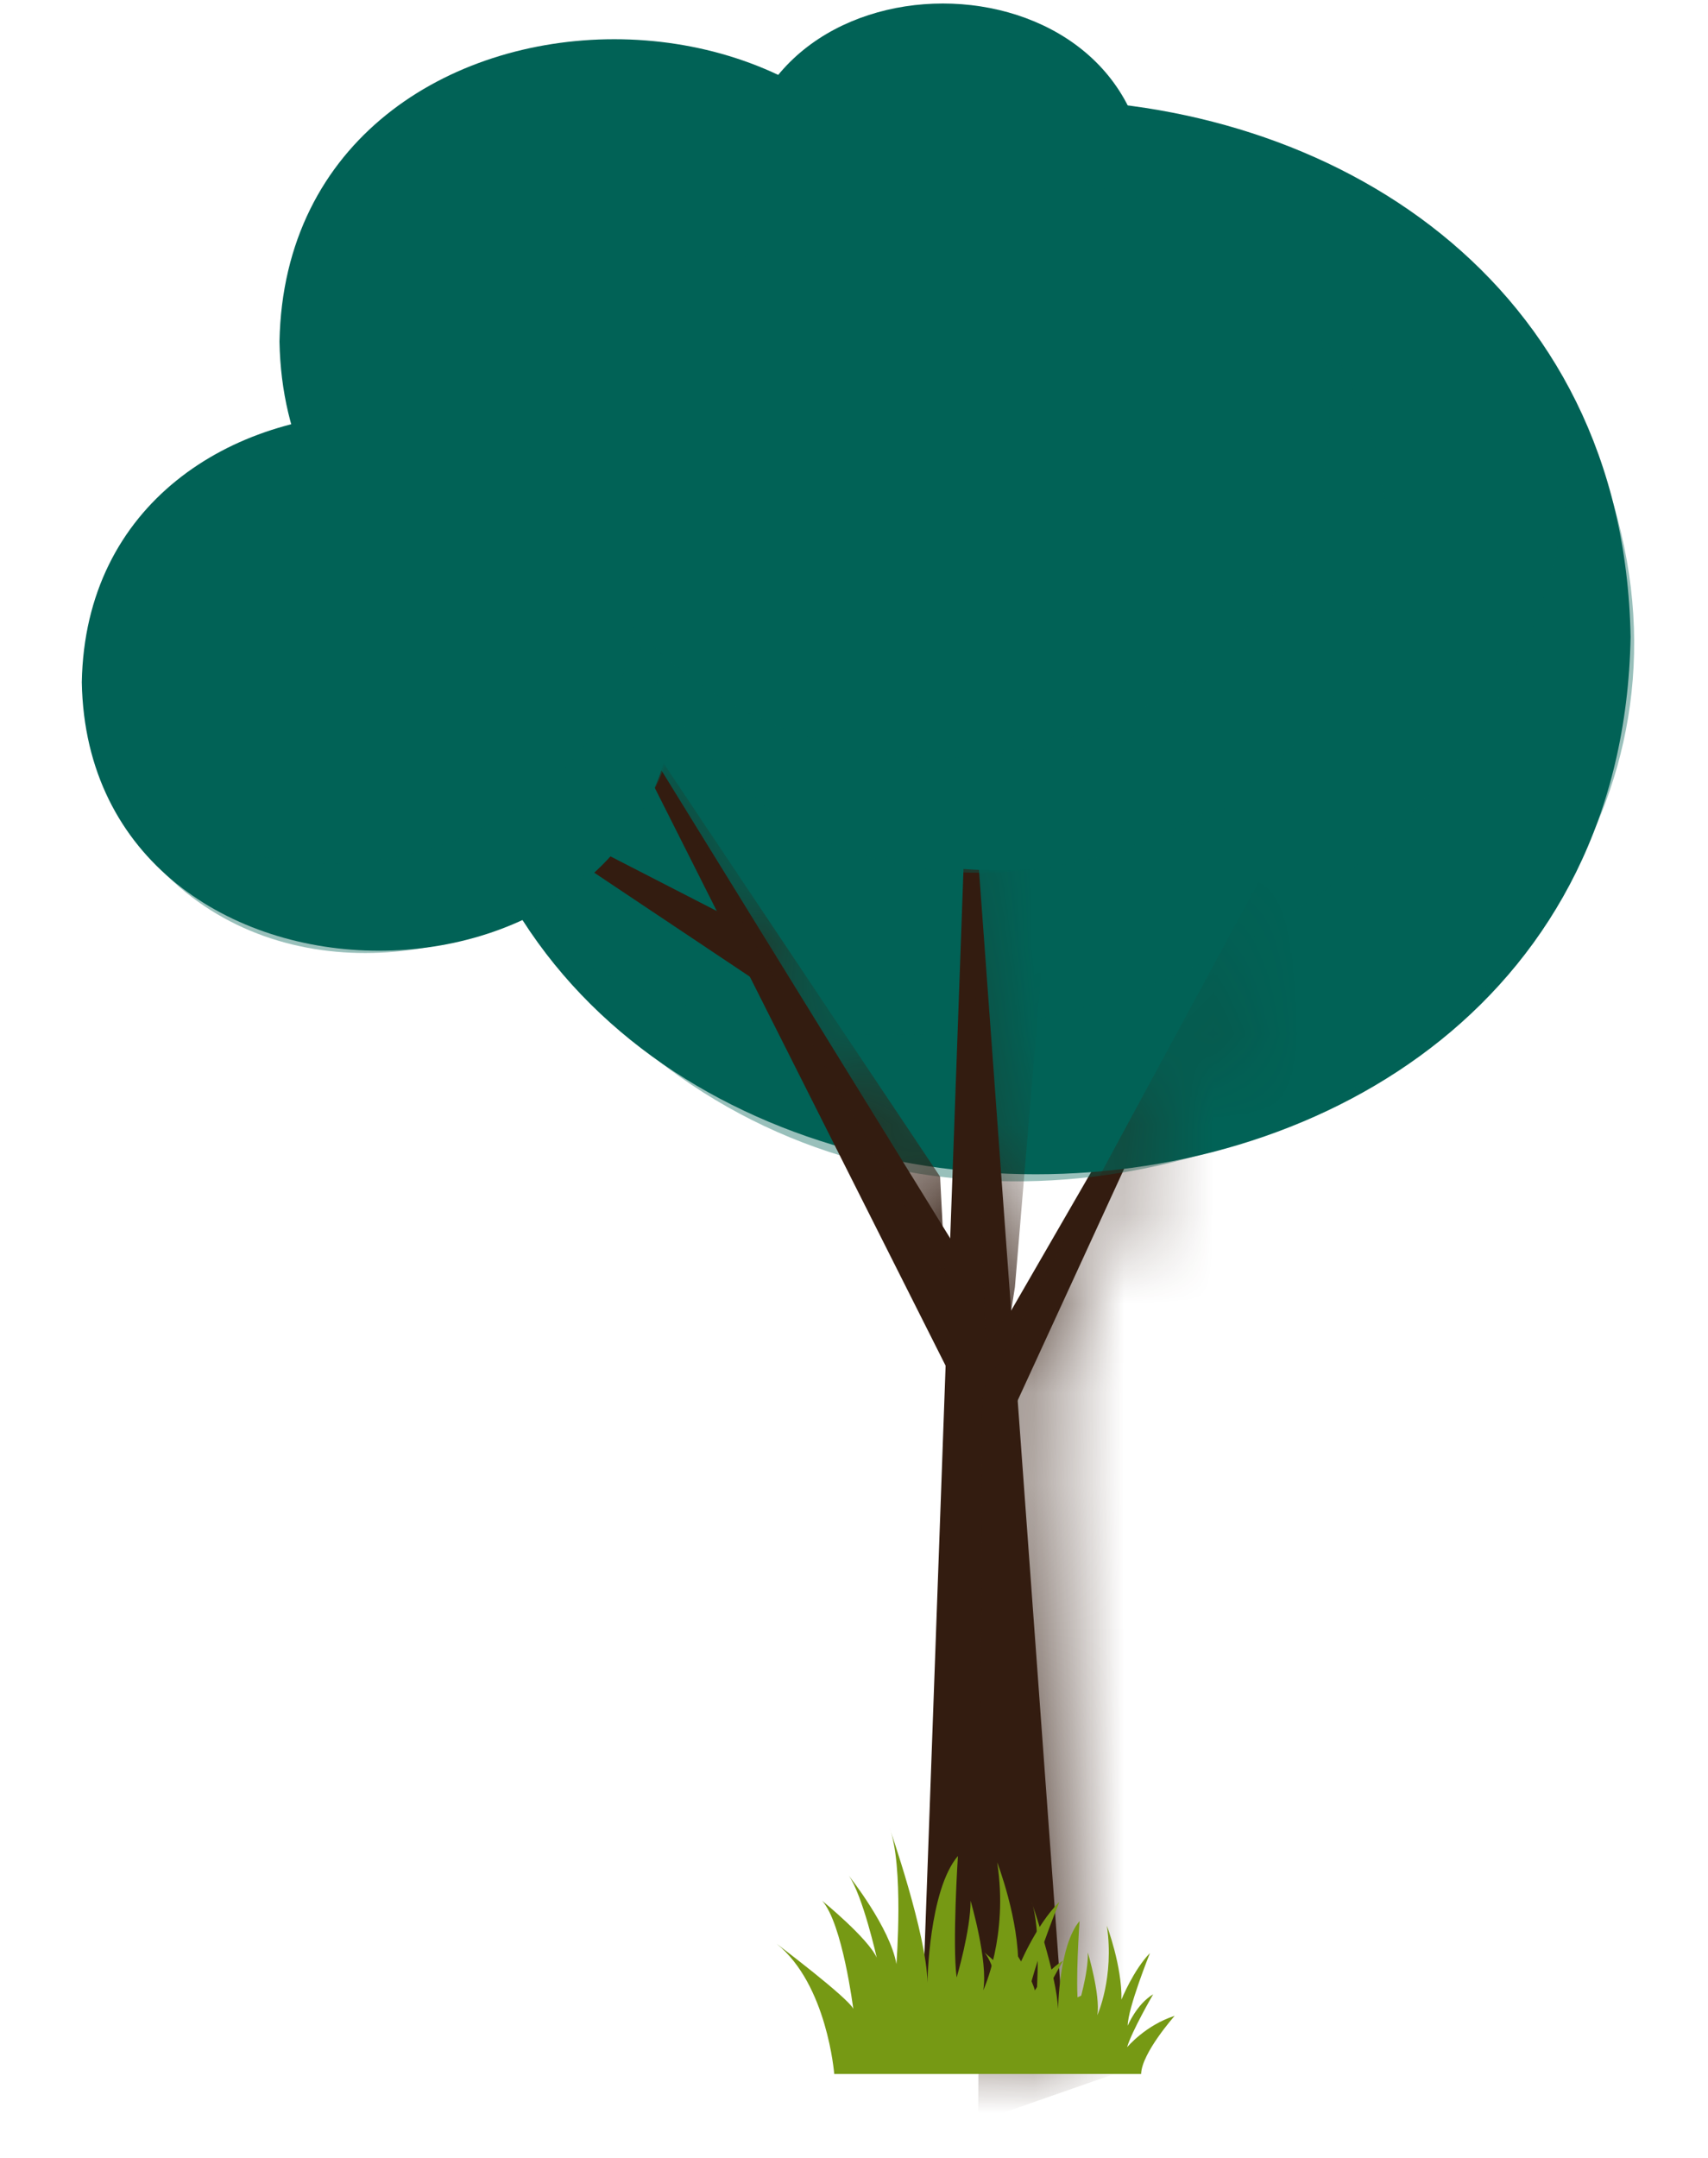 <svg width="19" height="24" viewBox="0 0 19 24" fill="none" xmlns="http://www.w3.org/2000/svg">
<path d="M13.852 10.069L10.988 15.026V16.299L13.852 10.069Z" fill="#331C10"/>
<path d="M10.557 3.8C10.472 8.279 3.194 8.279 3.109 3.8C3.194 -0.685 10.472 -0.685 10.557 3.8Z" fill="#016256"/>
<path d="M12.766 2.094C12.709 4.834 8.266 4.834 8.217 2.094C8.266 -0.646 12.709 -0.646 12.766 2.094Z" fill="#016256"/>
<path d="M18.139 7.084C17.991 15.052 5.049 15.052 4.908 7.084C5.056 -0.885 17.991 -0.885 18.139 7.084Z" fill="#016256"/>
<g style="mix-blend-mode:multiply" opacity="0.4">
<path d="M17.44 4.375C17.884 9.759 10.832 13.43 6.008 10.438C10.571 16.629 21.037 11.142 17.44 4.375Z" fill="#016256"/>
</g>
<path d="M10.777 8.124L11.842 22.717H10.248L10.777 8.027V8.124Z" fill="#331C10"/>
<path d="M6.426 7.058L10.883 15.912L10.989 14.451L6.426 7.058Z" fill="#331C10"/>
<path d="M4.832 8.518L8.76 11.142L8.429 10.366L4.832 8.518Z" fill="#331C10"/>
<mask id="mask0_100_10225" style="mask-type:luminance" maskUnits="userSpaceOnUse" x="4" y="7" width="10" height="16">
<path d="M13.852 10.072L11.245 14.584C11.242 14.452 10.763 8.158 10.775 8.029L10.567 13.77L6.422 7.056L7.971 10.132L4.83 8.516L8.339 10.862L10.517 15.185C10.452 17.012 10.311 20.872 10.245 22.719H11.838L11.317 15.578L13.852 10.072Z" fill="white"/>
</mask>
<g mask="url(#mask0_100_10225)">
<g style="mix-blend-mode:multiply">
<path d="M13.744 17.269L15.127 13.475L14.957 10.444L14.174 9.488L10.93 15.485L10.881 23.596L15.338 22.038L13.744 17.269Z" fill="#331C10"/>
</g>
<g style="mix-blend-mode:multiply">
<path d="M11.29 14.315L11.727 9.1L10.775 8.027L10.959 14.916L11.248 14.58L11.29 14.315Z" fill="#331C10"/>
</g>
<g style="mix-blend-mode:multiply">
<path d="M6.424 7.058L10.514 14.186L10.458 13.087L6.424 7.058Z" fill="#331C10"/>
</g>
</g>
<path d="M7.525 7.588C7.448 11.569 0.981 11.569 0.91 7.588C0.981 3.6 7.448 3.6 7.525 7.588Z" fill="#016256"/>
<g style="mix-blend-mode:multiply" opacity="0.4">
<path d="M6.976 5.92C7.759 9.152 3.252 10.896 1.045 8.454C2.653 12.784 9.571 9.849 6.976 5.92Z" fill="#016256"/>
</g>
<path d="M15.384 5.816C15.285 10.967 6.935 10.967 6.836 5.816C6.935 0.672 15.285 0.672 15.384 5.816Z" fill="#016256"/>
<g style="mix-blend-mode:multiply" opacity="0.4">
<path d="M14.679 3.665C15.638 7.878 9.939 10.088 7.02 6.941C9.086 12.525 18.021 8.738 14.679 3.665Z" fill="#016256"/>
</g>
<path d="M9.28 23.066C9.28 23.066 9.203 22.071 8.639 21.618C8.639 21.618 9.436 22.219 9.492 22.342C9.492 22.342 9.372 21.392 9.146 21.14C9.146 21.14 9.654 21.554 9.753 21.773C9.753 21.773 9.598 21.082 9.443 20.862C9.443 20.862 9.901 21.437 9.972 21.844C9.972 21.844 10.056 20.746 9.894 20.326C9.894 20.326 10.31 21.515 10.317 22.051C10.317 22.051 10.331 21.024 10.656 20.642C10.656 20.642 10.592 21.631 10.642 21.993C10.642 21.993 10.797 21.47 10.797 21.14C10.797 21.14 10.994 21.812 10.938 22.135C10.938 22.135 11.22 21.534 11.093 20.713C11.093 20.713 11.34 21.353 11.326 21.89C11.326 21.89 11.516 21.418 11.784 21.153C11.784 21.153 11.431 22.025 11.424 22.303C11.424 22.303 11.566 21.961 11.826 21.806C11.826 21.806 11.488 22.394 11.41 22.646C11.41 22.646 11.7 22.29 12.172 22.142C12.172 22.142 11.65 22.743 11.643 23.066H9.28Z" fill="#769914"/>
<path d="M11.043 23.066C11.043 23.066 10.994 22.368 10.592 22.051C10.592 22.051 11.156 22.471 11.191 22.562C11.191 22.562 11.107 21.896 10.951 21.715C10.951 21.715 11.304 22.006 11.375 22.161C11.375 22.161 11.262 21.676 11.156 21.521C11.156 21.521 11.48 21.928 11.53 22.206C11.53 22.206 11.586 21.437 11.473 21.146C11.473 21.146 11.762 21.98 11.77 22.355C11.77 22.355 11.777 21.638 12.009 21.366C12.009 21.366 11.96 22.058 11.995 22.31C11.995 22.31 12.108 21.948 12.101 21.715C12.101 21.715 12.242 22.187 12.207 22.413C12.207 22.413 12.397 21.993 12.313 21.418C12.313 21.418 12.482 21.864 12.475 22.239C12.475 22.239 12.609 21.909 12.792 21.722C12.792 21.722 12.545 22.336 12.545 22.529C12.545 22.529 12.644 22.29 12.828 22.18C12.828 22.18 12.588 22.594 12.538 22.769C12.538 22.769 12.743 22.523 13.067 22.42C13.067 22.42 12.7 22.833 12.694 23.066H11.043Z" fill="#769914"/>
</svg>
